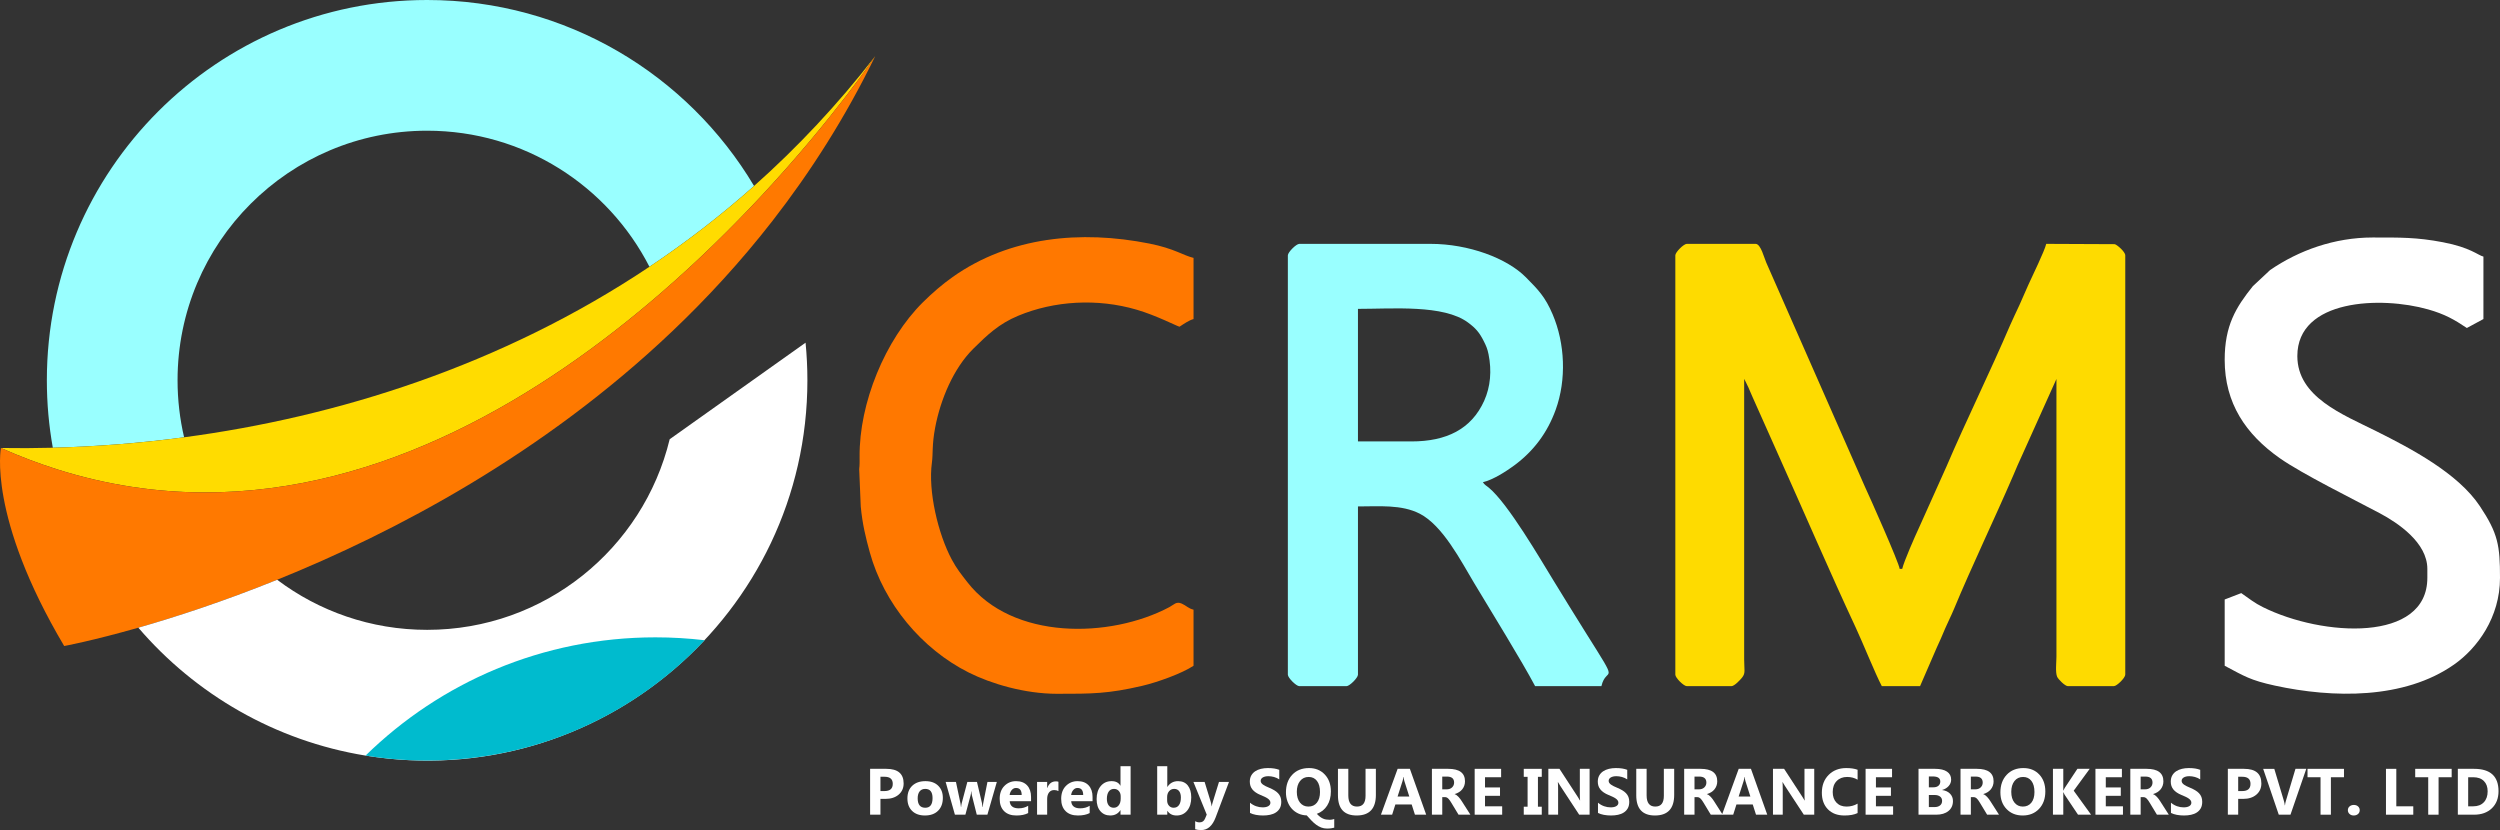 <?xml version="1.0" encoding="UTF-8"?>
<!DOCTYPE svg PUBLIC "-//W3C//DTD SVG 1.1//EN" "http://www.w3.org/Graphics/SVG/1.1/DTD/svg11.dtd">
<!-- Creator: CorelDRAW 2021 (64-Bit) -->
<svg xmlns="http://www.w3.org/2000/svg" xml:space="preserve" width="69.629mm" height="23.119mm" version="1.1" style="shape-rendering:geometricPrecision; text-rendering:geometricPrecision; image-rendering:optimizeQuality; fill-rule:evenodd; clip-rule:evenodd"
viewBox="0 0 7012.27 2328.28"
 xmlns:xlink="http://www.w3.org/1999/xlink"
 xmlns:xodm="http://www.corel.com/coreldraw/odm/2003">
 <rect x="0" y="0" width="7012.27" height="2328.28" fill="#333333" stroke="none"/>
 <defs>
  <style type="text/css">
   <![CDATA[
    .fil4 {fill:#00BBCE}
    .fil0 {fill:#99FFFF}
    .fil5 {fill:#FEDB00}
    .fil6 {fill:#FF7800}
    .fil2 {fill:#FF7900}
    .fil1 {fill:#FFDC00}
    .fil3 {fill:white}
    .fil7 {fill:white;fill-rule:nonzero}
   ]]>
  </style>
 </defs>
 <g id="Layer_x0020_1">
  <g id="_1904908902944">
   <path class="fil0" d="M498.04 1066.63c0,-386.6 313.41,-700.01 700,-700.01 271.97,0 507.71,155.1 623.6,381.66 100.87,-67.41 199.06,-142.74 293.45,-226.68 -186.03,-312.34 -527.1,-521.6 -917.05,-521.6 -589.07,0 -1066.62,477.56 -1066.62,1066.63 0,64.59 5.73,127.82 16.73,189.23 118.54,-3.08 241.96,-12.44 368.25,-29.29 -12.01,-51.37 -18.36,-104.92 -18.36,-159.95z"/>
   <path class="fil1" d="M516.4 1226.57c-126.29,16.85 -249.71,26.2 -368.25,29.29 -49.4,1.29 -97.96,1.49 -145.53,0.69 53.08,23.63 105.87,43.59 158.27,60.13 140.27,44.3 277.86,64.16 411.63,64.5 501.16,1.3 948.66,-271.34 1281.46,-559.54 104.97,-90.91 198.53,-183.36 278.76,-269.26 204.21,-218.6 322.1,-394.72 322.1,-394.72 -105.53,136.21 -219.56,257.05 -339.75,363.92 -94.39,83.94 -192.58,159.27 -293.45,226.68 -415.71,277.81 -876.99,421.17 -1305.25,478.3z"/>
   <path class="fil2" d="M1853.99 821.65c-332.81,288.2 -780.3,560.84 -1281.46,559.54 -133.77,-0.34 -271.36,-20.2 -411.63,-64.5 -52.4,-16.55 -105.18,-36.51 -158.27,-60.13 0,0 -38.27,191.74 177.4,555.45 0,0 78.51,-14.39 208.01,-51.41 102.43,-29.28 236.77,-72.72 389.37,-134.39 329.7,-133.25 744.66,-351.6 1107.33,-696.14 98.81,-93.86 193.74,-197.09 282,-310.52 107.62,-138.3 205.33,-291.77 288.11,-461.89 0,0 -117.89,176.12 -322.1,394.72 -80.24,85.9 -173.79,178.35 -278.76,269.26z"/>
   <path class="fil3" d="M2264.67 1066.63c0,-35.58 -1.74,-70.76 -5.15,-105.45l-381.11 270.8c-74.3,306.8 -350.73,534.67 -680.37,534.67 -157.86,0 -303.54,-52.27 -420.63,-140.43 -152.61,61.66 -286.94,105.11 -389.37,134.39 160.13,186.74 383.72,317.47 637.34,358.75 650.36,105.86 1239.29,-396.86 1239.29,-1052.72z"/>
   <path class="fil4" d="M1198.04 2133.25c307.07,0 583.83,-129.76 778.46,-337.44 -45.31,-5.37 -91.4,-8.13 -138.14,-8.13 -316.46,0 -603.39,126.48 -812.98,331.66 56.21,9.15 113.88,13.91 172.67,13.91z"/>
   <path class="fil5" d="M4699.15 716.19l0 1176.23c0,8.72 23.46,32.18 32.18,32.18l125.13 0c8.48,0 24.52,-17.41 29.77,-23.87 10.5,-12.94 6.03,-20.71 5.98,-51.21l0 -786.53c0.49,0.72 1.11,1.05 1.3,2.28 0.19,1.23 1.03,1.79 1.28,2.29l9.37 19.25c4.89,10.34 6.88,17.21 11.85,27.47l72.79 163.16c70.43,156.78 145.07,330.35 216.82,483.91 19.54,41.8 54.25,128.36 72.7,163.26l107.26 0 46.48 -107.26c8.57,-17.65 15.71,-35.39 24.01,-54.66 8.09,-18.8 16.59,-34.99 24.53,-54.11 50.26,-120.98 114.34,-254.13 167,-376.43 8.3,-19.27 15.44,-37 24,-54.66l96.53 -214.5 0 779.38c0,15.24 -3.37,42.46 1.76,55.44 2.89,7.32 22.37,26.79 30.41,26.79l128.71 0c8.72,0 32.17,-23.46 32.17,-32.18l0 -1176.23c0,-9.74 -22.43,-29.37 -29.46,-31.31l-192.19 -0.87c-4.72,20.26 -39.32,90.71 -49.99,114.47 -8.77,19.52 -16.38,37.56 -25.15,57.08 -8.18,18.21 -17.87,37.21 -25.99,56.23 -55.87,130.63 -124.29,269.45 -178.76,396.85l-76.42 170.26c-11.86,25.4 -42.72,95.51 -47.68,116.78l-7.16 0c-1.34,-16.14 -84.36,-202.63 -97.73,-231.18l-276.46 -628.06c-5.68,-12.18 -15.1,-52.43 -29.8,-52.43l-193.06 0c-8.72,0 -32.18,23.45 -32.18,32.18z"/>
   <path class="fil0" d="M3959.09 1238.16l-150.15 0 0 -371.81c97.69,0 239.89,-12.49 308.57,38.21 21.27,15.71 31.86,27.6 44.26,52.27 6.26,12.47 10.2,20.88 13.39,36.65 9.38,46.26 5.51,91.25 -12.1,130.48 -35.81,79.81 -105.99,114.2 -203.99,114.2zm-346.78 -521.97l0 1176.23c0,8.72 23.45,32.18 32.18,32.18l132.28 0c8.72,0 32.18,-23.46 32.18,-32.18l0 -471.93c59.11,0 121.74,-5.89 172.9,20.15 64.93,33.04 116.15,133.27 152.64,194.16 47.68,79.55 133.68,218.48 171.41,289.79l185.91 0c14.01,-60.14 54.83,6.92 -43.6,-149.46 -31.11,-49.44 -59.26,-95.48 -90.2,-145.77 -36.57,-59.44 -127.69,-216.57 -181.91,-261.41 -7.88,-6.52 -11.38,-7.32 -16.79,-15.39 28.78,-6.7 66.57,-31.26 88.41,-47.44 54.25,-40.22 92.47,-91.26 115.86,-155.85 30.52,-84.27 26.24,-185.9 -8.6,-267.67 -21.07,-49.46 -40.46,-68.85 -74.98,-103.77 -53.03,-53.67 -160.66,-93.82 -267.26,-93.82l-368.25 0c-8.73,0 -32.18,23.45 -32.18,32.18z"/>
   <path class="fil3" d="M6240.04 1009.35c0,122.06 59.57,208.78 153.74,275.27 62.55,44.17 208.85,116.44 281.24,154.93 51.1,27.17 133.46,82.4 133.46,156.12l0 25.03c0,182.08 -293.72,165.46 -461.22,82.25 -12.83,-6.36 -19.56,-10.65 -31.44,-18.6 -10.91,-7.29 -19.56,-14.22 -29.31,-20.75l-46.48 17.88 0 185.91c54.77,28.97 71.48,40.59 140.94,55.69 162.27,35.28 362.7,39.14 502.61,-59.25 65.27,-45.88 128.68,-132.15 128.68,-243.13 0,-90.8 -5.39,-124.25 -56.44,-200.98 -61.34,-92.2 -192.23,-161.15 -290.35,-210.16 -94.33,-47.13 -221.66,-95.89 -221.66,-210.94 0,-159.93 234.91,-168.29 366.77,-130.81 47.08,13.37 73.71,28.71 108.73,52.16l46.44 -25.11 0.03 -175.1c-16.34,-4.36 -36.39,-25.48 -113.44,-40.28 -74.02,-14.22 -121.77,-13.34 -197.59,-13.34 -106.19,0 -206.96,36 -287.53,91.44l-48.04 44.91c-47.83,59.59 -79.16,110.58 -79.16,206.87z"/>
   <path class="fil6" d="M2965.21 1946.03c97.32,0 142.27,0.14 238.63,-22.35 42.58,-9.94 111.88,-34.86 143.9,-56.3l0 -157.31c-14.6,-3.4 -19.98,-11.28 -33.33,-17.17 -15.28,-6.73 -21.79,3.3 -34.54,10.06 -166.61,88.29 -439.88,93.02 -566.48,-69.98 -17.49,-22.52 -29.64,-37.25 -43.74,-63.52 -38.68,-72.04 -66.78,-192.36 -55.78,-271.5 3.49,-25.16 -0.13,-49.44 9.07,-98.18 14.95,-79.17 51.51,-166.71 107.18,-221.74 39.38,-38.93 71.82,-69.85 125.75,-92.34 101.38,-42.29 222.23,-49.3 332.29,-17.07 55.58,16.28 112.24,45.89 120.27,47.77 9.53,-6.38 27.36,-18.66 39.33,-21.45l0 -171.61c-28.77,-6.7 -53.6,-26.23 -124.21,-40.24 -191.99,-38.1 -391.39,-19.32 -551.49,93.88 -29.34,20.74 -57.3,45 -83.15,70.59 -106.66,105.59 -179.17,283.57 -177.86,433.48 0.11,12.21 0.38,22.99 -1.1,34.94l4.36 104.84c4.75,49.66 13.88,86.78 25.34,128.38 39.51,143.38 145.5,271 277.68,337.25 62.19,31.17 156.3,59.58 247.89,59.58z"/>
   <path class="fil7" d="M2469.58 2240.83l0 44.3 -29 0 0 -128.63 45.41 0c32.43,0 48.62,13.66 48.62,41 0,12.92 -4.65,23.35 -13.96,31.35 -9.31,7.96 -21.71,11.97 -37.26,11.97l-13.81 0zm0 -62.1l0 40.11 11.39 0c15.43,0 23.14,-6.77 23.14,-20.27 0,-13.22 -7.71,-19.84 -23.14,-19.84l-11.39 0z"/>
   <path id="_1" class="fil7" d="M2594.44 2287.37c-15.31,0 -27.34,-4.29 -36.09,-12.86 -8.76,-8.57 -13.13,-20.24 -13.13,-34.94 0,-15.19 4.52,-27.1 13.62,-35.67 9.09,-8.57 21.41,-12.86 36.87,-12.86 15.25,0 27.22,4.29 35.88,12.86 8.67,8.57 13.01,19.93 13.01,34.05 0,15.25 -4.46,27.31 -13.4,36.15 -8.94,8.85 -21.19,13.26 -36.75,13.26zm0.74 -74.62c-6.7,0 -11.9,2.3 -15.61,6.89 -3.71,4.62 -5.58,11.14 -5.58,19.57 0,17.63 7.14,26.45 21.38,26.45 13.56,0 20.35,-9.06 20.35,-27.15 0,-17.18 -6.86,-25.75 -20.54,-25.75z"/>
   <path id="_2" class="fil7" d="M2796.01 2193.28l-26.46 91.86 -29.79 0 -13.54 -53.83c-0.89,-3.59 -1.41,-7.5 -1.53,-11.75l-0.52 0c-0.42,4.68 -1.01,8.48 -1.8,11.39l-14.54 54.19 -29.4 0 -25.93 -91.86 28.87 0 12.65 59.92c0.6,2.82 1.07,6.21 1.34,10.22l0.55 0c0.3,-4.19 0.83,-7.71 1.62,-10.59l15.77 -59.55 27.01 0 14.17 59.92c0.37,1.5 0.77,4.95 1.26,10.41l0.64 0c0.27,-3.46 0.77,-6.96 1.41,-10.41l11.93 -59.92 26.28 0z"/>
   <path id="_3" class="fil7" d="M2892 2247.29l-59.92 0c0.96,13.32 9.38,19.99 25.21,19.99 10.1,0 18.98,-2.39 26.64,-7.16l0 20.45c-8.48,4.53 -19.51,6.8 -33.1,6.8 -14.81,0 -26.34,-4.1 -34.53,-12.34 -8.18,-8.21 -12.28,-19.69 -12.28,-34.39 0,-15.25 4.4,-27.34 13.28,-36.25 8.85,-8.91 19.72,-13.35 32.64,-13.35 13.38,0 23.76,3.98 31.08,11.91 7.32,7.96 10.99,18.76 10.99,32.39l0 11.94zm-26.27 -17.42c0,-13.13 -5.33,-19.72 -15.98,-19.72 -4.53,0 -8.48,1.87 -11.79,5.64 -3.33,3.77 -5.33,8.48 -6.06,14.08l33.84 0z"/>
   <path id="_4" class="fil7" d="M2968.8 2218.85c-3.43,-1.87 -7.41,-2.79 -11.94,-2.79 -6.15,0 -10.97,2.27 -14.45,6.77 -3.46,4.53 -5.21,10.66 -5.21,18.43l0 43.88 -28.32 0 0 -91.86 28.32 0 0 17.05 0.37 0c4.49,-12.46 12.55,-18.67 24.21,-18.67 3,0 5.33,0.36 7.02,1.07l0 26.12z"/>
   <path id="_5" class="fil7" d="M3064.51 2247.29l-59.92 0c0.96,13.32 9.38,19.99 25.21,19.99 10.1,0 18.98,-2.39 26.64,-7.16l0 20.45c-8.48,4.53 -19.51,6.8 -33.1,6.8 -14.81,0 -26.34,-4.1 -34.53,-12.34 -8.18,-8.21 -12.28,-19.69 -12.28,-34.39 0,-15.25 4.4,-27.34 13.28,-36.25 8.85,-8.91 19.72,-13.35 32.64,-13.35 13.38,0 23.76,3.98 31.08,11.91 7.32,7.96 10.99,18.76 10.99,32.39l0 11.94zm-26.27 -17.42c0,-13.13 -5.33,-19.72 -15.98,-19.72 -4.53,0 -8.48,1.87 -11.79,5.64 -3.33,3.77 -5.33,8.48 -6.06,14.08l33.84 0z"/>
   <path id="_6" class="fil7" d="M3171.25 2285.13l-28.35 0 0 -12.65 -0.34 0c-6.46,9.92 -15.95,14.88 -28.44,14.88 -11.48,0 -20.73,-4.04 -27.72,-12.16 -7.01,-8.09 -10.49,-19.42 -10.49,-33.96 0,-15.19 3.86,-27.34 11.57,-36.5 7.71,-9.15 17.82,-13.72 30.31,-13.72 11.84,0 20.08,4.23 24.76,12.74l0.34 0 0 -54.62 28.35 0 0 135.98zm-27.81 -44.67l0 -6.92c0,-5.97 -1.74,-10.93 -5.2,-14.88 -3.46,-3.95 -8,-5.9 -13.54,-5.9 -6.27,0 -11.21,2.45 -14.73,7.37 -3.51,4.96 -5.3,11.73 -5.3,20.33 0,8.09 1.72,14.3 5.12,18.65 3.43,4.37 8.15,6.55 14.18,6.55 5.75,0 10.44,-2.3 14.05,-6.89 3.62,-4.62 5.42,-10.72 5.42,-18.31z"/>
   <path id="_7" class="fil7" d="M3274.51 2274.45l-0.37 0 0 10.69 -28.32 0 0 -135.98 28.32 0 0 57.93 0.37 0c7.01,-10.69 16.96,-16.04 29.88,-16.04 11.81,0 20.94,4.07 27.34,12.19 6.4,8.15 9.62,19.26 9.62,33.38 0,15.31 -3.74,27.58 -11.21,36.87 -7.5,9.28 -17.48,13.9 -29.98,13.9 -11.3,0 -19.84,-4.29 -25.65,-12.92zm-0.81 -38.73l0 9.4c0,5.94 1.69,10.85 5.12,14.73 3.4,3.89 7.77,5.81 13.1,5.81 6.44,0 11.46,-2.48 15.01,-7.46 3.56,-5 5.36,-12.07 5.36,-21.22 0,-7.59 -1.65,-13.54 -4.89,-17.83 -3.27,-4.26 -7.91,-6.4 -13.97,-6.4 -5.66,0 -10.37,2.1 -14.11,6.36 -3.74,4.23 -5.61,9.77 -5.61,16.6z"/>
   <path id="_8" class="fil7" d="M3447.19 2193.28l-37.32 99.21c-8.97,23.85 -22.48,35.79 -40.55,35.79 -6.86,0 -12.52,-0.77 -16.96,-2.33l0 -22.6c3.8,2.21 7.87,3.3 12.31,3.3 7.29,0 12.38,-3.42 15.25,-10.31l4.84 -11.39 -37.32 -91.68 31.41 0 17.11 55.88c1.08,3.45 1.93,7.56 2.52,12.31l0.36 0c0.55,-3.49 1.53,-7.53 2.97,-12.13l17.3 -56.07 28.08 0z"/>
   <path id="_9" class="fil7" d="M3506.14 2280.21l0 -28.72c5.2,4.37 10.87,7.65 16.96,9.83 6.09,2.17 12.25,3.27 18.46,3.27 3.68,0 6.86,-0.34 9.56,-0.98 2.72,-0.67 4.99,-1.56 6.83,-2.76 1.83,-1.17 3.18,-2.54 4.07,-4.1 0.92,-1.59 1.35,-3.31 1.35,-5.18 0,-2.52 -0.7,-4.74 -2.15,-6.71 -1.44,-1.99 -3.39,-3.83 -5.88,-5.48 -2.48,-1.68 -5.42,-3.31 -8.84,-4.84 -3.4,-1.56 -7.08,-3.15 -11.03,-4.77 -10.04,-4.16 -17.54,-9.28 -22.47,-15.34 -4.93,-6.03 -7.38,-13.32 -7.38,-21.86 0,-6.71 1.32,-12.46 4.01,-17.27 2.7,-4.83 6.37,-8.78 11,-11.9 4.65,-3.09 10.01,-5.39 16.1,-6.86 6.09,-1.47 12.55,-2.21 19.38,-2.21 6.71,0 12.65,0.42 17.83,1.22 5.15,0.8 9.92,2.05 14.3,3.74l0 26.83c-2.18,-1.5 -4.5,-2.82 -7.05,-3.96 -2.54,-1.13 -5.17,-2.07 -7.87,-2.84 -2.66,-0.74 -5.36,-1.29 -8.03,-1.66 -2.66,-0.33 -5.17,-0.51 -7.55,-0.51 -3.31,0 -6.28,0.3 -8.97,0.92 -2.7,0.64 -4.96,1.53 -6.83,2.66 -1.84,1.14 -3.28,2.49 -4.32,4.08 -1.01,1.59 -1.5,3.36 -1.5,5.33 0,2.18 0.55,4.1 1.68,5.78 1.14,1.72 2.76,3.34 4.87,4.87 2.07,1.5 4.62,3 7.62,4.47 2.97,1.47 6.36,2.97 10.13,4.53 5.15,2.15 9.74,4.44 13.84,6.86 4.11,2.42 7.62,5.18 10.53,8.21 2.94,3.06 5.18,6.55 6.74,10.46 1.56,3.9 2.33,8.46 2.33,13.66 0,7.2 -1.35,13.2 -4.07,18.1 -2.73,4.87 -6.41,8.82 -11.09,11.82 -4.65,3.03 -10.07,5.21 -16.25,6.52 -6.21,1.32 -12.74,1.96 -19.63,1.96 -7.04,0 -13.75,-0.58 -20.12,-1.77 -6.36,-1.2 -11.9,-3 -16.56,-5.39z"/>
   <path id="_10" class="fil7" d="M3670.66 2179.29c-10.11,0 -18.19,3.83 -24.22,11.48 -5.97,7.59 -8.97,17.66 -8.97,30.22 0,12.67 2.97,22.74 8.88,30.24 5.96,7.41 13.84,11.12 23.58,11.12 10.07,0 17.97,-3.59 23.79,-10.78 5.85,-7.29 8.79,-17.3 8.79,-30.04 0,-13.22 -2.82,-23.55 -8.42,-30.96 -5.64,-7.52 -13.44,-11.29 -23.43,-11.29zm22.96 103.43c3.09,3.33 6.06,6.09 8.88,8.24 2.81,2.18 5.63,3.86 8.48,5.11 2.85,1.26 5.75,2.15 8.72,2.61 3,0.48 6.28,0.74 9.8,0.74 0.95,0 1.99,-0.06 3.12,-0.15 1.14,-0.1 2.3,-0.22 3.46,-0.43 1.16,-0.21 2.3,-0.46 3.36,-0.74 1.08,-0.24 2.05,-0.58 2.97,-0.92l0 24.37c-1.92,0.55 -4.56,1.1 -7.96,1.62 -3.37,0.55 -7.47,0.83 -12.32,0.83 -5.87,0 -11.26,-0.98 -16.19,-2.88 -4.92,-1.92 -9.68,-4.53 -14.18,-7.87 -4.52,-3.3 -8.9,-7.19 -13.19,-11.69 -4.29,-4.47 -8.72,-9.32 -13.31,-14.45 -8.79,-0.22 -16.79,-2.05 -23.95,-5.46 -7.19,-3.42 -13.32,-7.99 -18.4,-13.78 -5.09,-5.75 -9,-12.55 -11.79,-20.33 -2.78,-7.74 -4.16,-16.1 -4.16,-25.01 0,-20.39 5.84,-36.84 17.57,-49.33 11.78,-12.56 27.49,-18.86 47.09,-18.86 18.25,0 33,6.06 44.3,18.13 11.36,11.96 17.06,27.8 17.06,47.45 0,15.37 -3.46,28.6 -10.41,39.65 -6.92,10.94 -16.6,18.65 -28.96,23.15z"/>
   <path id="_11" class="fil7" d="M3859.22 2229.44c0,38.6 -18.01,57.93 -53.99,57.93 -34.94,0 -52.39,-18.86 -52.39,-56.59l0 -74.27 29.06 0 0 74.62c0,20.82 8.14,31.23 24.4,31.23 15.95,0 23.94,-10.04 23.94,-30.16l0 -75.68 28.97 0 0 72.93z"/>
   <path id="_12" class="fil7" d="M4000.33 2285.13l-31.56 0 -9.15 -28.63 -45.75 0 -9.05 28.63 -31.42 0 46.85 -128.63 34.35 0 45.74 128.63zm-47.36 -50.86l-13.81 -43.23c-1.02,-3.24 -1.74,-7.1 -2.18,-11.57l-0.7 0c-0.3,3.77 -1.04,7.5 -2.24,11.21l-13.99 43.6 32.91 0z"/>
   <path id="_13" class="fil7" d="M4124.32 2285.13l-33.28 0 -20 -33.1c-1.5,-2.51 -2.94,-4.74 -4.31,-6.73 -1.38,-1.96 -2.76,-3.65 -4.17,-5.06 -1.41,-1.41 -2.88,-2.48 -4.41,-3.24 -1.53,-0.74 -3.18,-1.11 -4.95,-1.11l-7.81 0 0 49.24 -29 0 0 -128.63 45.93 0c31.23,0 46.85,11.66 46.85,34.97 0,4.5 -0.7,8.63 -2.08,12.43 -1.38,3.8 -3.31,7.23 -5.82,10.29 -2.51,3.03 -5.54,5.66 -9.09,7.87 -3.59,2.24 -7.53,3.95 -11.91,5.21l0 0.36c1.93,0.61 3.77,1.56 5.58,2.91 1.8,1.35 3.51,2.91 5.21,4.71 1.68,1.81 3.27,3.74 4.8,5.79 1.53,2.05 2.91,4.07 4.17,6.06l24.31 38.03zm-78.94 -106.92l0 35.79 12.55 0c6.21,0 11.21,-1.8 14.98,-5.39 3.83,-3.65 5.75,-8.18 5.75,-13.54 0,-11.26 -6.73,-16.87 -20.2,-16.87l-13.07 0z"/>
   <polygon id="_14" class="fil7" points="4213.47,2285.13 4136.31,2285.13 4136.31,2156.51 4210.5,2156.51 4210.5,2180.08 4165.31,2180.08 4165.31,2208.71 4207.38,2208.71 4207.38,2232.19 4165.31,2232.19 4165.31,2261.62 4213.47,2261.62 "/>
   <polygon id="_15" class="fil7" points="4324.51,2156.51 4324.51,2178.92 4313.76,2178.92 4313.76,2262.72 4324.51,2262.72 4324.51,2285.13 4274.01,2285.13 4274.01,2262.72 4284.76,2262.72 4284.76,2178.92 4274.01,2178.92 4274.01,2156.51 "/>
   <path id="_16" class="fil7" d="M4458.71 2285.13l-29.25 0 -53.03 -80.83c-3.09,-4.72 -5.26,-8.27 -6.46,-10.67l-0.34 0c0.46,4.53 0.7,11.49 0.7,20.8l0 70.7 -27.37 0 0 -128.63 31.23 0 51.05 78.29c2.33,3.54 4.47,7.04 6.46,10.5l0.37 0c-0.49,-2.97 -0.74,-8.88 -0.74,-17.67l0 -71.12 27.37 0 0 128.63z"/>
   <path id="_17" class="fil7" d="M4482.2 2280.21l0 -28.72c5.2,4.37 10.87,7.65 16.96,9.83 6.09,2.17 12.25,3.27 18.46,3.27 3.68,0 6.86,-0.34 9.56,-0.98 2.72,-0.67 4.99,-1.56 6.83,-2.76 1.83,-1.17 3.18,-2.54 4.07,-4.1 0.92,-1.59 1.35,-3.31 1.35,-5.18 0,-2.52 -0.7,-4.74 -2.15,-6.71 -1.44,-1.99 -3.39,-3.83 -5.88,-5.48 -2.48,-1.68 -5.42,-3.31 -8.84,-4.84 -3.4,-1.56 -7.08,-3.15 -11.03,-4.77 -10.04,-4.16 -17.54,-9.28 -22.47,-15.34 -4.93,-6.03 -7.38,-13.32 -7.38,-21.86 0,-6.71 1.32,-12.46 4.01,-17.27 2.7,-4.83 6.37,-8.78 11,-11.9 4.65,-3.09 10.01,-5.39 16.1,-6.86 6.09,-1.47 12.55,-2.21 19.38,-2.21 6.71,0 12.65,0.42 17.83,1.22 5.15,0.8 9.92,2.05 14.3,3.74l0 26.83c-2.18,-1.5 -4.5,-2.82 -7.05,-3.96 -2.54,-1.13 -5.17,-2.07 -7.87,-2.84 -2.66,-0.74 -5.36,-1.29 -8.03,-1.66 -2.66,-0.33 -5.17,-0.51 -7.55,-0.51 -3.31,0 -6.28,0.3 -8.97,0.92 -2.7,0.64 -4.96,1.53 -6.83,2.66 -1.84,1.14 -3.28,2.49 -4.32,4.08 -1.01,1.59 -1.5,3.36 -1.5,5.33 0,2.18 0.55,4.1 1.68,5.78 1.14,1.72 2.76,3.34 4.87,4.87 2.07,1.5 4.62,3 7.62,4.47 2.97,1.47 6.36,2.97 10.13,4.53 5.15,2.15 9.74,4.44 13.84,6.86 4.11,2.42 7.62,5.18 10.53,8.21 2.94,3.06 5.18,6.55 6.74,10.46 1.56,3.9 2.33,8.46 2.33,13.66 0,7.2 -1.35,13.2 -4.07,18.1 -2.73,4.87 -6.41,8.82 -11.09,11.82 -4.65,3.03 -10.07,5.21 -16.25,6.52 -6.21,1.32 -12.74,1.96 -19.63,1.96 -7.04,0 -13.75,-0.58 -20.12,-1.77 -6.36,-1.2 -11.9,-3 -16.56,-5.39z"/>
   <path id="_18" class="fil7" d="M4695.95 2229.44c0,38.6 -18.01,57.93 -53.99,57.93 -34.94,0 -52.39,-18.86 -52.39,-56.59l0 -74.27 29.06 0 0 74.62c0,20.82 8.14,31.23 24.4,31.23 15.95,0 23.94,-10.04 23.94,-30.16l0 -75.68 28.97 0 0 72.93z"/>
   <path id="_19" class="fil7" d="M4831.87 2285.13l-33.28 0 -20 -33.1c-1.5,-2.51 -2.94,-4.74 -4.31,-6.73 -1.38,-1.96 -2.76,-3.65 -4.17,-5.06 -1.41,-1.41 -2.88,-2.48 -4.41,-3.24 -1.53,-0.74 -3.18,-1.11 -4.95,-1.11l-7.81 0 0 49.24 -29 0 0 -128.63 45.93 0c31.23,0 46.85,11.66 46.85,34.97 0,4.5 -0.7,8.63 -2.08,12.43 -1.38,3.8 -3.31,7.23 -5.82,10.29 -2.51,3.03 -5.54,5.66 -9.09,7.87 -3.59,2.24 -7.53,3.95 -11.91,5.21l0 0.36c1.93,0.61 3.77,1.56 5.58,2.91 1.8,1.35 3.51,2.91 5.21,4.71 1.68,1.81 3.27,3.74 4.8,5.79 1.53,2.05 2.91,4.07 4.17,6.06l24.31 38.03zm-78.94 -106.92l0 35.79 12.55 0c6.21,0 11.21,-1.8 14.98,-5.39 3.83,-3.65 5.75,-8.18 5.75,-13.54 0,-11.26 -6.73,-16.87 -20.2,-16.87l-13.07 0z"/>
   <path id="_20" class="fil7" d="M4957 2285.13l-31.56 0 -9.15 -28.63 -45.75 0 -9.05 28.63 -31.42 0 46.85 -128.63 34.35 0 45.74 128.63zm-47.36 -50.86l-13.81 -43.23c-1.02,-3.24 -1.74,-7.1 -2.18,-11.57l-0.7 0c-0.3,3.77 -1.04,7.5 -2.24,11.21l-13.99 43.6 32.91 0z"/>
   <path id="_21" class="fil7" d="M5088.79 2285.13l-29.25 0 -53.03 -80.83c-3.09,-4.72 -5.26,-8.27 -6.46,-10.67l-0.34 0c0.46,4.53 0.7,11.49 0.7,20.8l0 70.7 -27.37 0 0 -128.63 31.23 0 51.05 78.29c2.33,3.54 4.47,7.04 6.46,10.5l0.37 0c-0.49,-2.97 -0.74,-8.88 -0.74,-17.67l0 -71.12 27.37 0 0 128.63z"/>
   <path id="_22" class="fil7" d="M5210.41 2280.57c-9.37,4.53 -21.65,6.8 -36.78,6.8 -19.72,0 -35.24,-5.79 -46.54,-17.39 -11.33,-11.6 -16.96,-27.07 -16.96,-46.39 0,-20.58 6.33,-37.26 19.04,-50.06 12.71,-12.8 29.21,-19.2 49.48,-19.2 12.56,0 23.15,1.59 31.75,4.77l0 27.9c-8.6,-5.15 -18.4,-7.71 -29.43,-7.71 -12.07,0 -21.83,3.8 -29.24,11.39 -7.41,7.59 -11.12,17.88 -11.12,30.86 0,12.44 3.49,22.36 10.5,29.73 6.98,7.38 16.41,11.09 28.26,11.09 11.3,0 21.65,-2.76 31.02,-8.27l0 26.49z"/>
   <polygon id="_23" class="fil7" points="5309.98,2285.13 5232.82,2285.13 5232.82,2156.51 5307.01,2156.51 5307.01,2180.08 5261.82,2180.08 5261.82,2208.71 5303.89,2208.71 5303.89,2232.19 5261.82,2232.19 5261.82,2261.62 5309.98,2261.62 "/>
   <path id="_24" class="fil7" d="M5381.26 2285.13l0 -128.63 46.85 0c14.36,0 25.39,2.63 33.1,7.9 7.71,5.24 11.57,12.68 11.57,22.23 0,6.95 -2.36,13.01 -7.04,18.22 -4.72,5.21 -10.69,8.82 -18.01,10.85l0 0.36c9.15,1.14 16.48,4.53 21.95,10.13 5.45,5.64 8.21,12.47 8.21,20.54 0,11.79 -4.23,21.13 -12.65,28.05 -8.45,6.89 -19.96,10.35 -34.54,10.35l-49.45 0zm29 -107.29l0 30.49 12.73 0c5.97,0 10.69,-1.44 14.12,-4.35 3.45,-2.91 5.18,-6.89 5.18,-11.97 0,-9.46 -7.08,-14.17 -21.19,-14.17l-10.84 0zm0 52.02l0 33.93 15.7 0c6.68,0 11.94,-1.56 15.74,-4.68 3.8,-3.09 5.69,-7.35 5.69,-12.74 0,-5.15 -1.86,-9.15 -5.6,-12.1 -3.77,-2.94 -8.97,-4.41 -15.68,-4.41l-15.85 0z"/>
   <path id="_25" class="fil7" d="M5606.99 2285.13l-33.28 0 -20 -33.1c-1.5,-2.51 -2.94,-4.74 -4.31,-6.73 -1.38,-1.96 -2.76,-3.65 -4.17,-5.06 -1.41,-1.41 -2.88,-2.48 -4.41,-3.24 -1.53,-0.74 -3.18,-1.11 -4.95,-1.11l-7.81 0 0 49.24 -29 0 0 -128.63 45.93 0c31.23,0 46.85,11.66 46.85,34.97 0,4.5 -0.7,8.63 -2.08,12.43 -1.38,3.8 -3.31,7.23 -5.82,10.29 -2.51,3.03 -5.54,5.66 -9.09,7.87 -3.59,2.24 -7.53,3.95 -11.91,5.21l0 0.36c1.93,0.61 3.77,1.56 5.58,2.91 1.8,1.35 3.51,2.91 5.21,4.71 1.68,1.81 3.27,3.74 4.8,5.79 1.53,2.05 2.91,4.07 4.17,6.06l24.31 38.03zm-78.94 -106.92l0 35.79 12.55 0c6.21,0 11.21,-1.8 14.98,-5.39 3.83,-3.65 5.75,-8.18 5.75,-13.54 0,-11.26 -6.73,-16.87 -20.2,-16.87l-13.07 0z"/>
   <path id="_26" class="fil7" d="M5673.37 2287.37c-18.43,0 -33.44,-6 -45.04,-17.98 -11.61,-12 -17.39,-27.61 -17.39,-46.87 0,-20.33 5.87,-36.78 17.66,-49.33 11.79,-12.56 27.37,-18.86 46.82,-18.86 18.37,0 33.21,6.03 44.54,18.03 11.33,12.03 17,27.9 17,47.56 0,20.21 -5.88,36.53 -17.63,48.9 -11.73,12.37 -27.07,18.55 -45.96,18.55zm1.26 -108.08c-10.17,0 -18.25,3.8 -24.22,11.45 -5.97,7.62 -8.97,17.69 -8.97,30.25 0,12.73 3,22.81 8.97,30.24 5.97,7.41 13.81,11.12 23.49,11.12 10.01,0 17.91,-3.62 23.79,-10.81 5.85,-7.23 8.79,-17.21 8.79,-30.01 0,-13.34 -2.85,-23.73 -8.52,-31.14 -5.69,-7.41 -13.46,-11.11 -23.32,-11.11z"/>
   <path id="_27" class="fil7" d="M5865.26 2285.13l-36.62 0 -37.47 -55.88c-0.74,-1.07 -1.87,-3.45 -3.43,-7.1l-0.42 0 0 62.98 -29 0 0 -128.63 29 0 0 60.81 0.42 0c0.74,-1.69 1.93,-4.08 3.62,-7.17l35.52 -53.64 34.53 0 -44.86 61.35 48.71 67.27z"/>
   <polygon id="_28" class="fil7" points="5954.71,2285.13 5877.54,2285.13 5877.54,2156.51 5951.73,2156.51 5951.73,2180.08 5906.55,2180.08 5906.55,2208.71 5948.61,2208.71 5948.61,2232.19 5906.55,2232.19 5906.55,2261.62 5954.71,2261.62 "/>
   <path id="_29" class="fil7" d="M6083.25 2285.13l-33.28 0 -20 -33.1c-1.5,-2.51 -2.94,-4.74 -4.31,-6.73 -1.38,-1.96 -2.76,-3.65 -4.17,-5.06 -1.41,-1.41 -2.88,-2.48 -4.41,-3.24 -1.53,-0.74 -3.18,-1.11 -4.95,-1.11l-7.81 0 0 49.24 -29 0 0 -128.63 45.93 0c31.23,0 46.85,11.66 46.85,34.97 0,4.5 -0.7,8.63 -2.08,12.43 -1.38,3.8 -3.31,7.23 -5.82,10.29 -2.51,3.03 -5.54,5.66 -9.09,7.87 -3.59,2.24 -7.53,3.95 -11.91,5.21l0 0.36c1.93,0.61 3.77,1.56 5.58,2.91 1.8,1.35 3.51,2.91 5.21,4.71 1.68,1.81 3.27,3.74 4.8,5.79 1.53,2.05 2.91,4.07 4.17,6.06l24.31 38.03zm-78.94 -106.92l0 35.79 12.55 0c6.21,0 11.21,-1.8 14.98,-5.39 3.83,-3.65 5.75,-8.18 5.75,-13.54 0,-11.26 -6.73,-16.87 -20.2,-16.87l-13.07 0z"/>
   <path id="_30" class="fil7" d="M6277.9 2240.83l0 44.3 -29 0 0 -128.63 45.41 0c32.43,0 48.62,13.66 48.62,41 0,12.92 -4.65,23.35 -13.96,31.35 -9.31,7.96 -21.71,11.97 -37.26,11.97l-13.81 0zm0 -62.1l0 40.11 11.39 0c15.43,0 23.14,-6.77 23.14,-20.27 0,-13.22 -7.71,-19.84 -23.14,-19.84l-11.39 0z"/>
   <path id="_31" class="fil7" d="M6468.9 2156.51l-44.33 128.63 -32.82 0 -43.79 -128.63 31.23 0 26.83 89.52c1.44,4.84 2.3,9.09 2.6,12.83l0.52 0c0.42,-4.01 1.35,-8.42 2.78,-13.19l26.65 -89.16 30.33 0z"/>
   <polygon id="_32" class="fil7" points="6574.65,2180.08 6537.95,2180.08 6537.95,2285.13 6508.89,2285.13 6508.89,2180.08 6472.39,2180.08 6472.39,2156.51 6574.65,2156.51 "/>
   <path id="_33" class="fil7" d="M6601.85 2287.37c-4.68,0 -8.57,-1.44 -11.66,-4.29 -3.12,-2.87 -4.65,-6.4 -4.65,-10.59 0,-4.31 1.59,-7.84 4.77,-10.59 3.21,-2.75 7.2,-4.13 11.97,-4.13 4.86,0 8.82,1.41 11.91,4.19 3.06,2.76 4.59,6.28 4.59,10.53 0,4.35 -1.56,7.94 -4.68,10.72 -3.16,2.79 -7.23,4.17 -12.26,4.17z"/>
   <polygon id="_34" class="fil7" points="6769.03,2285.13 6692.42,2285.13 6692.42,2156.51 6721.43,2156.51 6721.43,2261.62 6769.03,2261.62 "/>
   <polygon id="_35" class="fil7" points="6876.69,2180.08 6839.98,2180.08 6839.98,2285.13 6810.93,2285.13 6810.93,2180.08 6774.43,2180.08 6774.43,2156.51 6876.69,2156.51 "/>
   <path id="_36" class="fil7" d="M6893.99 2285.13l0 -128.63 45.59 0c45.69,0 68.53,20.88 68.53,62.7 0,20.03 -6.25,36.01 -18.71,47.98 -12.46,11.97 -29.05,17.95 -49.82,17.95l-45.59 0zm29 -105.05l0 81.53 14.35 0c12.56,0 22.39,-3.77 29.55,-11.3 7.14,-7.53 10.73,-17.79 10.73,-30.77 0,-12.26 -3.56,-21.89 -10.62,-28.9 -7.11,-7.05 -17.03,-10.56 -29.83,-10.56l-14.17 0z"/>
   <path id="_37" class="fil7" d="M6089.34 2280.21l0 -28.72c5.2,4.37 10.87,7.65 16.96,9.83 6.09,2.17 12.25,3.27 18.46,3.27 3.68,0 6.86,-0.34 9.56,-0.98 2.72,-0.67 4.99,-1.56 6.83,-2.76 1.83,-1.17 3.18,-2.54 4.07,-4.1 0.92,-1.59 1.35,-3.31 1.35,-5.18 0,-2.52 -0.7,-4.74 -2.15,-6.71 -1.44,-1.99 -3.39,-3.83 -5.88,-5.48 -2.48,-1.68 -5.42,-3.31 -8.84,-4.84 -3.4,-1.56 -7.08,-3.15 -11.03,-4.77 -10.04,-4.16 -17.54,-9.28 -22.47,-15.34 -4.93,-6.03 -7.38,-13.32 -7.38,-21.86 0,-6.71 1.32,-12.46 4.01,-17.27 2.7,-4.83 6.37,-8.78 11,-11.9 4.65,-3.09 10.01,-5.39 16.1,-6.86 6.09,-1.47 12.55,-2.21 19.38,-2.21 6.71,0 12.65,0.42 17.83,1.22 5.15,0.8 9.92,2.05 14.3,3.74l0 26.83c-2.18,-1.5 -4.5,-2.82 -7.05,-3.96 -2.54,-1.13 -5.17,-2.07 -7.87,-2.84 -2.66,-0.74 -5.36,-1.29 -8.03,-1.66 -2.66,-0.33 -5.17,-0.51 -7.55,-0.51 -3.31,0 -6.28,0.3 -8.97,0.92 -2.7,0.64 -4.96,1.53 -6.83,2.66 -1.84,1.14 -3.28,2.49 -4.32,4.08 -1.01,1.59 -1.5,3.36 -1.5,5.33 0,2.18 0.55,4.1 1.68,5.78 1.14,1.72 2.76,3.34 4.87,4.87 2.07,1.5 4.62,3 7.62,4.47 2.97,1.47 6.36,2.97 10.13,4.53 5.15,2.15 9.74,4.44 13.84,6.86 4.11,2.42 7.62,5.18 10.53,8.21 2.94,3.06 5.18,6.55 6.74,10.46 1.56,3.9 2.33,8.46 2.33,13.66 0,7.2 -1.35,13.2 -4.07,18.1 -2.73,4.87 -6.41,8.82 -11.09,11.82 -4.65,3.03 -10.07,5.21 -16.25,6.52 -6.21,1.32 -12.74,1.96 -19.63,1.96 -7.04,0 -13.75,-0.58 -20.12,-1.77 -6.36,-1.2 -11.9,-3 -16.56,-5.39z"/>
  </g>
 </g>
</svg>
